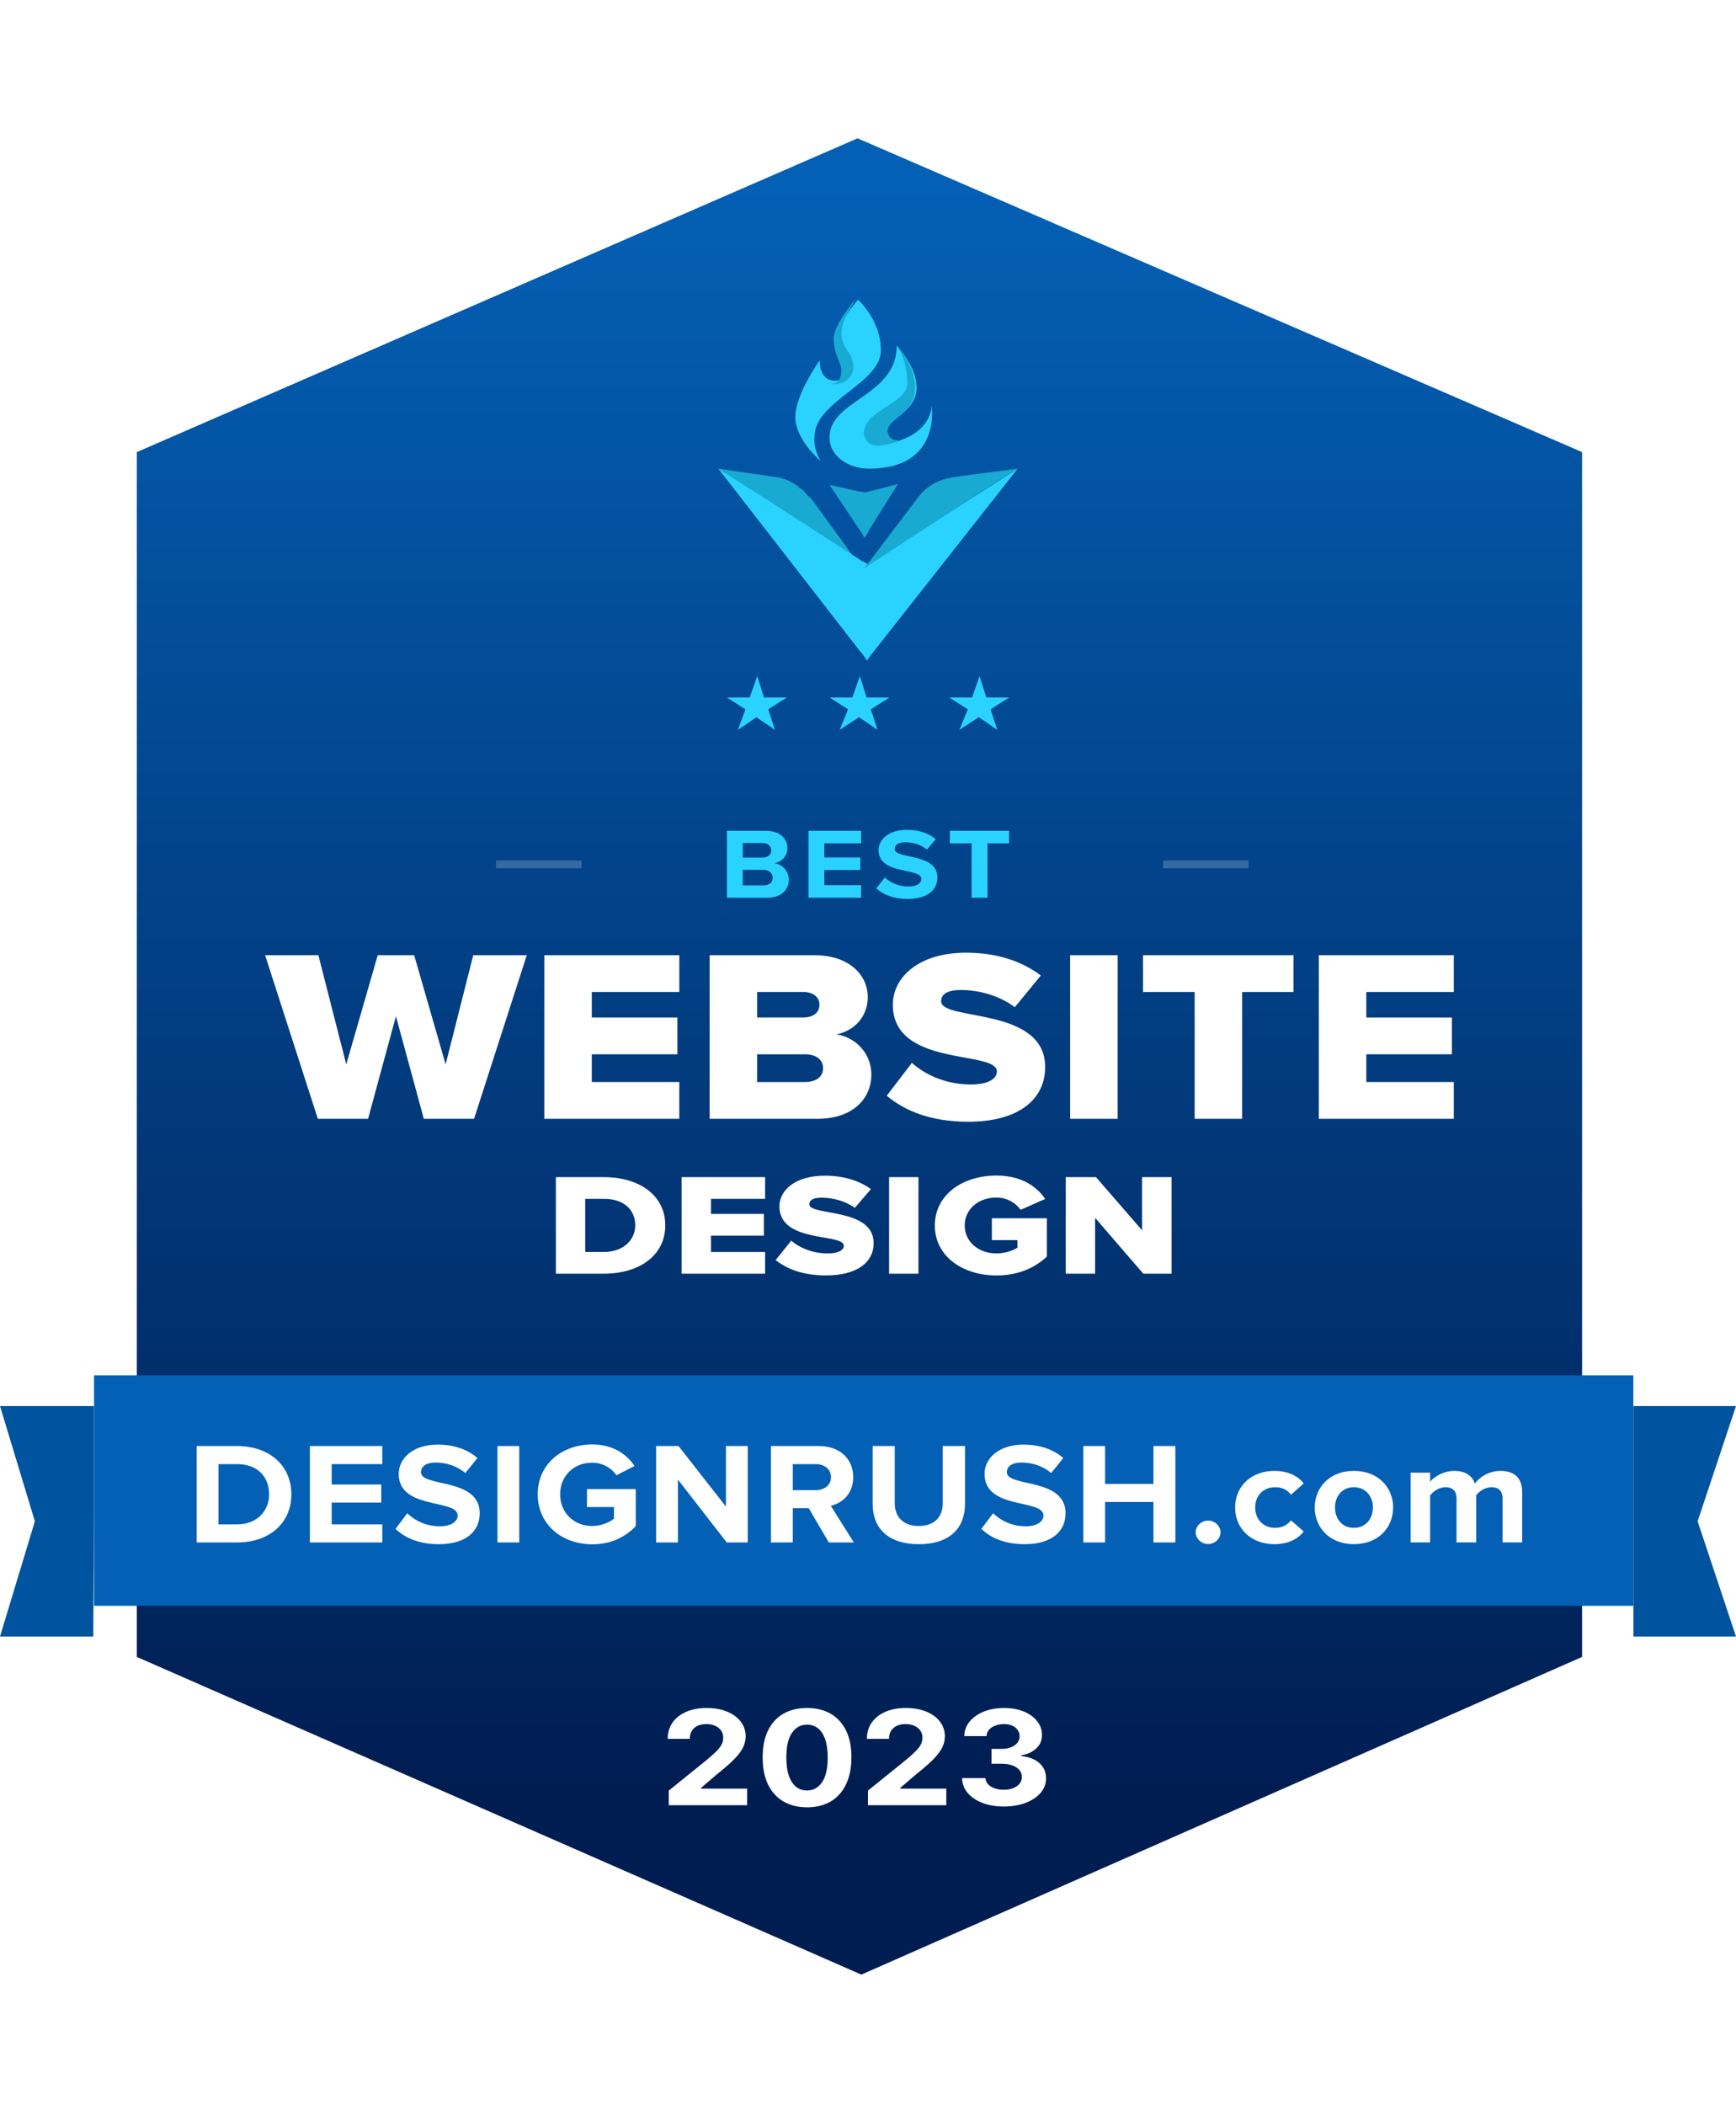 <svg width="66" height="80" viewBox="0 0 66 80" fill="none" xmlns="http://www.w3.org/2000/svg">
<g clip-path="url(#clip0_11758_48861)">
<path d="M3.576 53.431H0L1.326 57.81L0 62.19H3.546L3.576 57.398V53.431Z" fill="#00539F"/>
<path d="M62.099 53.431H66L64.541 57.81L66 62.19H62.099V57.398V53.431Z" fill="#00539F"/>
<g filter="url(#filter0_f_11758_48861)">
<path opacity="0.2" d="M3.576 15.593L32.761 2.92L62.098 15.593V64.251L32.914 77.081L3.576 64.251V15.593Z" fill="white"/>
</g>
<path d="M5.202 17.18L32.603 5.256L60.148 17.18V62.965L32.747 75.037L5.202 62.965V17.18Z" fill="url(#paint0_linear_11758_48861)"/>
<path d="M25.426 68.599V68.044L26.913 66.843C27.039 66.736 27.145 66.64 27.231 66.555C27.318 66.469 27.384 66.385 27.429 66.304C27.474 66.221 27.496 66.131 27.496 66.035C27.496 65.928 27.468 65.836 27.413 65.759C27.357 65.681 27.281 65.621 27.184 65.58C27.087 65.537 26.978 65.516 26.856 65.516C26.728 65.516 26.616 65.538 26.521 65.583C26.426 65.628 26.352 65.693 26.301 65.777C26.249 65.861 26.223 65.962 26.223 66.078H25.385C25.385 65.839 25.447 65.632 25.57 65.457C25.694 65.281 25.868 65.145 26.091 65.049C26.314 64.953 26.571 64.905 26.862 64.905C27.161 64.905 27.421 64.951 27.643 65.044C27.866 65.135 28.04 65.262 28.163 65.425C28.287 65.587 28.349 65.773 28.349 65.983C28.349 66.121 28.318 66.257 28.255 66.391C28.194 66.525 28.084 66.674 27.927 66.837C27.769 67 27.547 67.195 27.259 67.423L26.65 67.944V67.969H28.404V68.599H25.426Z" fill="white"/>
<path d="M30.682 68.679C30.331 68.678 30.029 68.602 29.776 68.453C29.525 68.303 29.331 68.087 29.195 67.803C29.06 67.52 28.994 67.179 28.995 66.781C28.995 66.383 29.062 66.044 29.197 65.765C29.333 65.485 29.527 65.272 29.778 65.126C30.031 64.979 30.333 64.905 30.682 64.905C31.032 64.905 31.332 64.979 31.584 65.126C31.837 65.273 32.031 65.487 32.167 65.766C32.303 66.045 32.371 66.383 32.369 66.781C32.369 67.18 32.301 67.522 32.165 67.805C32.031 68.089 31.837 68.305 31.586 68.455C31.334 68.604 31.033 68.679 30.682 68.679ZM30.682 68.04C30.922 68.04 31.113 67.935 31.255 67.725C31.398 67.515 31.469 67.2 31.468 66.781C31.468 66.504 31.435 66.274 31.37 66.09C31.306 65.906 31.215 65.768 31.096 65.676C30.979 65.583 30.841 65.537 30.682 65.537C30.444 65.537 30.254 65.641 30.111 65.848C29.968 66.056 29.896 66.367 29.895 66.781C29.895 67.06 29.927 67.294 29.991 67.481C30.056 67.668 30.148 67.808 30.266 67.901C30.384 67.994 30.523 68.04 30.682 68.04Z" fill="white"/>
<path d="M32.999 68.599V68.044L34.486 66.843C34.613 66.736 34.719 66.64 34.804 66.555C34.892 66.469 34.958 66.385 35.002 66.304C35.047 66.221 35.07 66.131 35.07 66.035C35.07 65.928 35.042 65.836 34.986 65.759C34.93 65.681 34.854 65.621 34.758 65.58C34.661 65.537 34.551 65.516 34.429 65.516C34.301 65.516 34.19 65.538 34.095 65.583C33.999 65.628 33.926 65.693 33.874 65.777C33.823 65.861 33.797 65.962 33.797 66.078H32.958C32.958 65.839 33.02 65.632 33.144 65.457C33.268 65.281 33.441 65.145 33.664 65.049C33.887 64.953 34.144 64.905 34.435 64.905C34.734 64.905 34.995 64.951 35.217 65.044C35.44 65.135 35.613 65.262 35.737 65.425C35.861 65.587 35.922 65.773 35.922 65.983C35.922 66.121 35.891 66.257 35.829 66.391C35.767 66.525 35.658 66.674 35.5 66.837C35.342 67 35.12 67.195 34.833 67.423L34.223 67.944V67.969H35.977V68.599H32.999Z" fill="white"/>
<path d="M38.162 68.649C37.857 68.649 37.586 68.603 37.348 68.512C37.111 68.419 36.924 68.292 36.787 68.131C36.651 67.968 36.581 67.781 36.577 67.569H37.466C37.472 67.658 37.505 67.736 37.566 67.803C37.629 67.87 37.712 67.921 37.815 67.958C37.918 67.995 38.035 68.013 38.164 68.013C38.298 68.013 38.417 67.993 38.521 67.951C38.624 67.91 38.705 67.852 38.764 67.779C38.822 67.705 38.851 67.62 38.851 67.524C38.851 67.427 38.82 67.341 38.758 67.266C38.696 67.19 38.608 67.131 38.492 67.088C38.378 67.046 38.242 67.024 38.084 67.024H37.695V66.459H38.084C38.218 66.459 38.335 66.438 38.437 66.398C38.541 66.358 38.621 66.302 38.678 66.231C38.735 66.158 38.764 66.074 38.764 65.978C38.764 65.887 38.739 65.807 38.688 65.738C38.639 65.668 38.57 65.613 38.48 65.574C38.392 65.535 38.288 65.516 38.17 65.516C38.05 65.516 37.941 65.534 37.842 65.573C37.742 65.609 37.663 65.662 37.603 65.731C37.543 65.8 37.511 65.88 37.507 65.973H36.66C36.664 65.763 36.733 65.578 36.866 65.418C37 65.257 37.179 65.132 37.405 65.042C37.632 64.951 37.889 64.905 38.174 64.905C38.462 64.905 38.715 64.951 38.931 65.042C39.147 65.134 39.315 65.257 39.435 65.412C39.556 65.567 39.616 65.74 39.614 65.932C39.616 66.136 39.543 66.306 39.396 66.442C39.251 66.579 39.061 66.665 38.827 66.702V66.731C39.134 66.765 39.368 66.858 39.529 67.01C39.691 67.161 39.771 67.349 39.769 67.576C39.771 67.783 39.702 67.968 39.563 68.129C39.426 68.29 39.236 68.417 38.994 68.51C38.752 68.602 38.475 68.649 38.162 68.649Z" fill="white"/>
<path d="M32.242 26.956L31.537 26.505H32.403L32.691 25.693L32.947 26.505H33.813L33.108 26.956L33.364 27.737L32.659 27.256L31.922 27.737L32.242 26.956Z" fill="#2AD2FF"/>
<path d="M36.794 26.956L36.089 26.505H36.954L37.243 25.693L37.499 26.505H38.365L37.66 26.956L37.916 27.737L37.211 27.256L36.474 27.737L36.794 26.956Z" fill="#2AD2FF"/>
<path d="M28.341 26.956L27.636 26.505H28.501L28.79 25.693L29.046 26.505H29.912L29.206 26.956L29.463 27.737L28.758 27.256L28.052 27.737L28.341 26.956Z" fill="#2AD2FF"/>
<path d="M32.838 21.606C32.804 21.573 32.804 21.606 32.838 21.606L32.669 21.508L32.635 21.475L28.659 18.727C28.659 18.727 28.625 18.727 28.625 18.694L28.558 18.629L28.524 18.596H28.456L27.311 17.811L29.569 18.138C29.67 18.138 29.703 18.171 29.805 18.203C29.838 18.203 29.906 18.236 29.906 18.236C30.007 18.269 30.04 18.301 30.108 18.334C30.175 18.367 30.209 18.399 30.276 18.432C30.31 18.465 30.377 18.498 30.377 18.53C30.411 18.563 30.445 18.563 30.479 18.596C30.546 18.629 30.58 18.661 30.58 18.694C30.681 18.792 30.748 18.89 30.849 18.956L32.635 21.41L32.669 21.443L32.838 21.606Z" fill="#18AAD1"/>
<path d="M32.965 25.11L32.792 24.858L32.757 24.827L27.311 17.811L28.49 18.566L28.698 18.692L32.792 21.334H32.827L32.965 21.429C32.965 21.429 33 21.429 33 21.46L33.174 21.334L38.69 17.811L33.139 24.858L33.104 24.89L32.965 25.11Z" fill="url(#paint1_linear_11758_48861)"/>
<path d="M32.867 20.438L32.719 20.183L32.69 20.151L31.537 18.427L32.69 18.682H32.719L32.867 18.714L33.015 18.682L34.138 18.395L33.015 20.183V20.215L32.867 20.438Z" fill="#18AAD1"/>
<path d="M38.69 17.811L36.927 18.038L36.258 18.135C35.729 18.2 35.235 18.459 34.918 18.881L33.05 21.347L33.014 21.379L32.838 21.606L33.05 21.412L33.085 21.379L32.838 21.606L37.597 18.492L38.69 17.811Z" fill="#18AAD1"/>
<path d="M33.488 13.315C33.488 14.582 30.966 15.244 30.966 16.597C30.933 16.914 31.033 17.23 31.198 17.518C31.198 17.518 30.236 16.712 30.236 15.848C30.236 14.985 31.165 13.69 31.165 13.69C31.165 14.265 31.431 14.438 31.696 14.467H31.729C32.028 14.467 32.194 14.265 32.194 13.977C32.194 13.69 31.829 13.402 31.829 12.826C31.829 12.279 32.625 11.387 32.625 11.387C33.189 11.962 33.488 12.624 33.488 13.315Z" fill="#2AD2FF"/>
<path d="M33.048 17.81C32.185 17.81 31.537 17.282 31.537 16.642V16.614C31.537 15.196 34.092 15.057 34.092 13.139C34.164 13.222 34.847 13.945 34.847 14.724C34.847 15.697 33.66 15.947 33.66 16.42C33.66 16.614 33.768 16.753 34.128 16.753C34.164 16.753 34.2 16.754 34.236 16.726C34.919 16.503 35.387 16.003 35.423 15.419C35.423 15.447 35.783 17.81 33.048 17.81Z" fill="#2AD2FF"/>
<path d="M34.165 16.741C34.226 16.724 34.078 16.806 34.002 16.823C33.551 16.923 32.989 17.123 32.838 16.493C32.838 15.56 34.497 15.356 34.497 14.568C34.497 14.072 34.376 13.576 34.105 13.139C34.165 13.226 34.789 13.909 34.789 14.725C34.789 15.746 33.743 15.895 33.743 16.39C33.773 16.595 33.894 16.741 34.165 16.741Z" fill="#18AAD1"/>
<path d="M32.437 13.926C32.437 14.673 31.59 14.613 31.537 14.583H31.616C31.855 14.583 31.987 14.374 31.987 14.075C31.987 13.777 31.696 13.478 31.696 12.88C31.696 12.313 32.513 11.387 32.513 11.387C32.301 11.775 32.014 12.193 31.987 12.611C31.987 13.299 32.437 13.358 32.437 13.926Z" fill="#18AAD1"/>
<path d="M18.023 42.516L20.028 36.298H17.992L16.942 40.447L15.746 36.298H14.361L13.164 40.447L12.104 36.298H10.079L12.084 42.516H13.993L15.053 38.619L16.113 42.516H18.023Z" fill="white"/>
<path d="M25.826 42.516V41.118H22.499V40.064H25.753V38.666H22.499V37.696H25.826V36.298H20.694V42.516H25.826Z" fill="white"/>
<path d="M31.071 42.516C32.446 42.516 33.128 41.733 33.128 40.829C33.128 40.046 32.54 39.412 31.795 39.309C32.456 39.179 32.992 38.657 32.992 37.883C32.992 37.1 32.341 36.298 30.945 36.298H26.979V42.516H31.071ZM30.536 38.666H28.784V37.696H30.536C30.903 37.696 31.155 37.883 31.155 38.181C31.155 38.489 30.903 38.666 30.536 38.666ZM30.599 41.118H28.784V40.064H30.599C31.04 40.064 31.292 40.279 31.292 40.586C31.292 40.922 31.029 41.118 30.599 41.118Z" fill="white"/>
<path d="M36.819 42.627C38.698 42.627 39.736 41.798 39.736 40.549C39.736 38.236 35.78 38.814 35.78 38.05C35.78 37.78 36.011 37.621 36.536 37.621C37.228 37.621 37.994 37.836 38.582 38.274L39.569 37.071C38.824 36.502 37.848 36.204 36.725 36.204C34.93 36.204 33.944 37.136 33.944 38.181C33.944 40.576 37.9 39.896 37.9 40.716C37.9 41.024 37.522 41.211 36.914 41.211C35.948 41.211 35.172 40.837 34.668 40.39L33.713 41.639C34.416 42.227 35.403 42.627 36.819 42.627Z" fill="white"/>
<path d="M42.491 42.516V36.298H40.685V42.516H42.491Z" fill="white"/>
<path d="M47.223 42.516V37.696H49.175V36.298H43.456V37.696H45.419V42.516H47.223Z" fill="white"/>
<path d="M55.271 42.516V41.118H51.945V40.064H55.198V38.666H51.945V37.696H55.271V36.298H50.14V42.516H55.271Z" fill="white"/>
<path d="M22.957 48.402C24.313 48.402 25.293 47.703 25.293 46.564C25.293 45.426 24.313 44.732 22.95 44.732H21.133V48.402H22.957ZM22.95 47.577H22.249V45.557H22.957C23.749 45.557 24.151 45.998 24.151 46.564C24.151 47.109 23.71 47.577 22.95 47.577Z" fill="white"/>
<path d="M29.088 48.402V47.577H27.03V46.955H29.043V46.13H27.03V45.557H29.088V44.732H25.914V48.402H29.088Z" fill="white"/>
<path d="M31.41 48.467C32.572 48.467 33.215 47.977 33.215 47.24C33.215 45.876 30.768 46.217 30.768 45.766C30.768 45.606 30.911 45.513 31.235 45.513C31.664 45.513 32.138 45.639 32.501 45.898L33.111 45.188C32.65 44.853 32.047 44.677 31.352 44.677C30.242 44.677 29.632 45.227 29.632 45.843C29.632 47.257 32.079 46.855 32.079 47.339C32.079 47.521 31.845 47.631 31.469 47.631C30.872 47.631 30.392 47.411 30.08 47.147L29.489 47.884C29.924 48.23 30.534 48.467 31.41 48.467Z" fill="white"/>
<path d="M34.918 48.402V44.732H33.802V48.402H34.918Z" fill="white"/>
<path d="M37.884 48.468C38.702 48.468 39.338 48.187 39.799 47.752V46.295H37.709V47.125H38.683V47.411C38.527 47.521 38.202 47.631 37.884 47.631C37.177 47.631 36.677 47.169 36.677 46.57C36.677 45.965 37.177 45.508 37.884 45.508C38.306 45.508 38.637 45.733 38.799 45.975L39.734 45.563C39.435 45.106 38.851 44.672 37.884 44.672C36.593 44.672 35.541 45.404 35.541 46.57C35.541 47.736 36.593 48.468 37.884 48.468Z" fill="white"/>
<path d="M44.542 48.402V44.732H43.419V46.751L41.667 44.732H40.518V48.402H41.634V46.278L43.465 48.402H44.542Z" fill="white"/>
<path d="M62.098 52.263H3.576V61.022H62.098V52.263Z" fill="#0460B5"/>
<path d="M9.012 58.615C10.231 58.615 11.077 57.89 11.077 56.786C11.077 55.682 10.231 54.951 9.012 54.951H7.478V58.615H9.012ZM9.012 57.928H8.306V55.638H9.012C9.811 55.638 10.231 56.138 10.231 56.786C10.231 57.406 9.782 57.928 9.012 57.928Z" fill="white"/>
<path d="M14.534 58.615V57.928H12.61V57.099H14.494V56.412H12.61V55.638H14.534V54.951H11.781V58.615H14.534Z" fill="white"/>
<path d="M16.681 58.681C17.731 58.681 18.238 58.176 18.238 57.505C18.238 56.138 16.004 56.528 16.004 55.946C16.004 55.726 16.203 55.578 16.559 55.578C16.955 55.578 17.375 55.704 17.69 55.978L18.151 55.407C17.766 55.072 17.253 54.897 16.634 54.897C15.719 54.897 15.159 55.402 15.159 56.011C15.159 57.39 17.399 56.945 17.399 57.593C17.399 57.802 17.177 58 16.722 58C16.185 58 15.759 57.775 15.485 57.505L15.036 58.099C15.398 58.445 15.934 58.681 16.681 58.681Z" fill="white"/>
<path d="M19.741 58.615V54.951H18.913V58.615H19.741Z" fill="white"/>
<path d="M22.514 58.686C23.22 58.686 23.774 58.411 24.171 57.994V56.588H22.316V57.269H23.342V57.708C23.185 57.846 22.858 57.989 22.514 57.989C21.808 57.989 21.295 57.478 21.295 56.786C21.295 56.093 21.808 55.583 22.514 55.583C22.928 55.583 23.261 55.803 23.436 56.061L24.124 55.709C23.832 55.275 23.325 54.891 22.514 54.891C21.377 54.891 20.443 55.627 20.443 56.786C20.443 57.939 21.377 58.686 22.514 58.686Z" fill="white"/>
<path d="M28.428 58.615V54.951H27.599V57.253L25.797 54.951H24.945V58.615H25.774V56.226L27.629 58.615H28.428Z" fill="white"/>
<path d="M32.461 58.615L31.586 57.22C32.006 57.126 32.438 56.78 32.438 56.132C32.438 55.451 31.942 54.951 31.131 54.951H29.311V58.615H30.14V57.313H30.747L31.511 58.615H32.461ZM31.009 56.627H30.14V55.638H31.009C31.341 55.638 31.592 55.825 31.592 56.132C31.592 56.44 31.341 56.627 31.009 56.627Z" fill="white"/>
<path d="M34.932 58.681C36.117 58.681 36.688 58.06 36.688 57.148V54.951H35.842V57.126C35.842 57.637 35.533 57.989 34.932 57.989C34.332 57.989 34.017 57.637 34.017 57.126V54.951H33.177V57.154C33.177 58.054 33.748 58.681 34.932 58.681Z" fill="white"/>
<path d="M38.954 58.681C40.004 58.681 40.511 58.176 40.511 57.505C40.511 56.138 38.277 56.528 38.277 55.946C38.277 55.726 38.475 55.578 38.831 55.578C39.228 55.578 39.648 55.704 39.963 55.978L40.424 55.407C40.039 55.072 39.525 54.897 38.907 54.897C37.991 54.897 37.431 55.402 37.431 56.011C37.431 57.39 39.671 56.945 39.671 57.593C39.671 57.802 39.45 58 38.994 58C38.458 58 38.032 57.775 37.758 57.505L37.309 58.099C37.67 58.445 38.207 58.681 38.954 58.681Z" fill="white"/>
<path d="M44.685 58.615V54.951H43.852V56.39H42.014V54.951H41.185V58.615H42.014V57.077H43.852V58.615H44.685Z" fill="white"/>
<path d="M45.931 58.675C46.187 58.675 46.403 58.472 46.403 58.23C46.403 57.988 46.187 57.785 45.931 57.785C45.674 57.785 45.458 57.988 45.458 58.23C45.458 58.472 45.674 58.675 45.931 58.675Z" fill="white"/>
<path d="M48.45 58.68C49.028 58.68 49.378 58.444 49.565 58.197L49.08 57.774C48.946 57.95 48.742 58.06 48.485 58.06C48.036 58.06 47.721 57.747 47.721 57.285C47.721 56.824 48.036 56.516 48.485 56.516C48.742 56.516 48.946 56.615 49.08 56.802L49.565 56.373C49.378 56.132 49.028 55.895 48.45 55.895C47.581 55.895 46.957 56.472 46.957 57.285C46.957 58.104 47.581 58.68 48.45 58.68Z" fill="white"/>
<path d="M51.472 58.68C52.405 58.68 52.965 58.043 52.965 57.285C52.965 56.533 52.405 55.895 51.472 55.895C50.545 55.895 49.984 56.533 49.984 57.285C49.984 58.043 50.545 58.68 51.472 58.68ZM51.472 58.06C51.011 58.06 50.755 57.703 50.755 57.285C50.755 56.873 51.011 56.516 51.472 56.516C51.933 56.516 52.195 56.873 52.195 57.285C52.195 57.703 51.933 58.06 51.472 58.06Z" fill="white"/>
<path d="M57.871 58.614V56.698C57.871 56.154 57.562 55.895 57.043 55.895C56.612 55.895 56.238 56.137 56.075 56.379C55.97 56.077 55.707 55.895 55.293 55.895C54.861 55.895 54.488 56.148 54.371 56.307V55.962H53.631V58.614H54.371V56.829C54.482 56.681 54.698 56.516 54.955 56.516C55.258 56.516 55.375 56.692 55.375 56.939V58.614H56.122V56.824C56.227 56.681 56.442 56.516 56.705 56.516C57.008 56.516 57.125 56.692 57.125 56.939V58.614H57.871Z" fill="white"/>
<path opacity="0.2" fill-rule="evenodd" clip-rule="evenodd" d="M22.109 32.993H18.857V32.701H22.109V32.993Z" fill="white"/>
<path opacity="0.2" fill-rule="evenodd" clip-rule="evenodd" d="M47.468 32.993H44.217V32.701H47.468V32.993Z" fill="white"/>
<path d="M29.169 34.115C29.706 34.115 29.99 33.81 29.99 33.428C29.99 33.108 29.748 32.845 29.448 32.803C29.715 32.754 29.935 32.54 29.935 32.219C29.935 31.88 29.66 31.571 29.122 31.571H27.636V34.115H29.169ZM28.991 32.589H28.237V32.036H28.991C29.194 32.036 29.321 32.155 29.321 32.315C29.321 32.475 29.194 32.589 28.991 32.589ZM29.012 33.646H28.237V33.055H29.012C29.249 33.055 29.376 33.192 29.376 33.352C29.376 33.535 29.241 33.646 29.012 33.646Z" fill="#2AD2FF"/>
<path d="M32.738 34.115V33.638H31.34V33.062H32.708V32.586H31.34V32.048H32.738V31.571H30.739V34.115H32.738Z" fill="#2AD2FF"/>
<path d="M34.507 34.161C35.269 34.161 35.638 33.81 35.638 33.345C35.638 32.395 34.016 32.666 34.016 32.262C34.016 32.109 34.16 32.006 34.419 32.006C34.706 32.006 35.011 32.094 35.24 32.284L35.574 31.888C35.295 31.655 34.922 31.533 34.474 31.533C33.809 31.533 33.402 31.884 33.402 32.307C33.402 33.265 35.028 32.956 35.028 33.406C35.028 33.551 34.867 33.688 34.537 33.688C34.147 33.688 33.839 33.532 33.64 33.345L33.313 33.757C33.576 33.997 33.965 34.161 34.507 34.161Z" fill="#2AD2FF"/>
<path d="M37.544 34.115V32.048H38.365V31.571H36.112V32.048H36.938V34.115H37.544Z" fill="#2AD2FF"/>
</g>
<defs>
<filter id="filter0_f_11758_48861" x="-6.424" y="-7.08" width="78.522" height="94.161" filterUnits="userSpaceOnUse" color-interpolation-filters="sRGB">
<feFlood flood-opacity="0" result="BackgroundImageFix"/>
<feBlend mode="normal" in="SourceGraphic" in2="BackgroundImageFix" result="shape"/>
<feGaussianBlur stdDeviation="5" result="effect1_foregroundBlur_11758_48861"/>
</filter>
<linearGradient id="paint0_linear_11758_48861" x1="32.675" y1="6.952" x2="32.675" y2="68.254" gradientUnits="userSpaceOnUse">
<stop stop-color="#0460B5"/>
<stop offset="1" stop-color="#001D51"/>
</linearGradient>
<linearGradient id="paint1_linear_11758_48861" x1="33" y1="25.131" x2="33" y2="21.27" gradientUnits="userSpaceOnUse">
<stop offset="1" stop-color="#2AD2FF"/>
</linearGradient>
<clipPath id="clip0_11758_48861">
<rect width="66" height="80" fill="white"/>
</clipPath>
</defs>
</svg>
